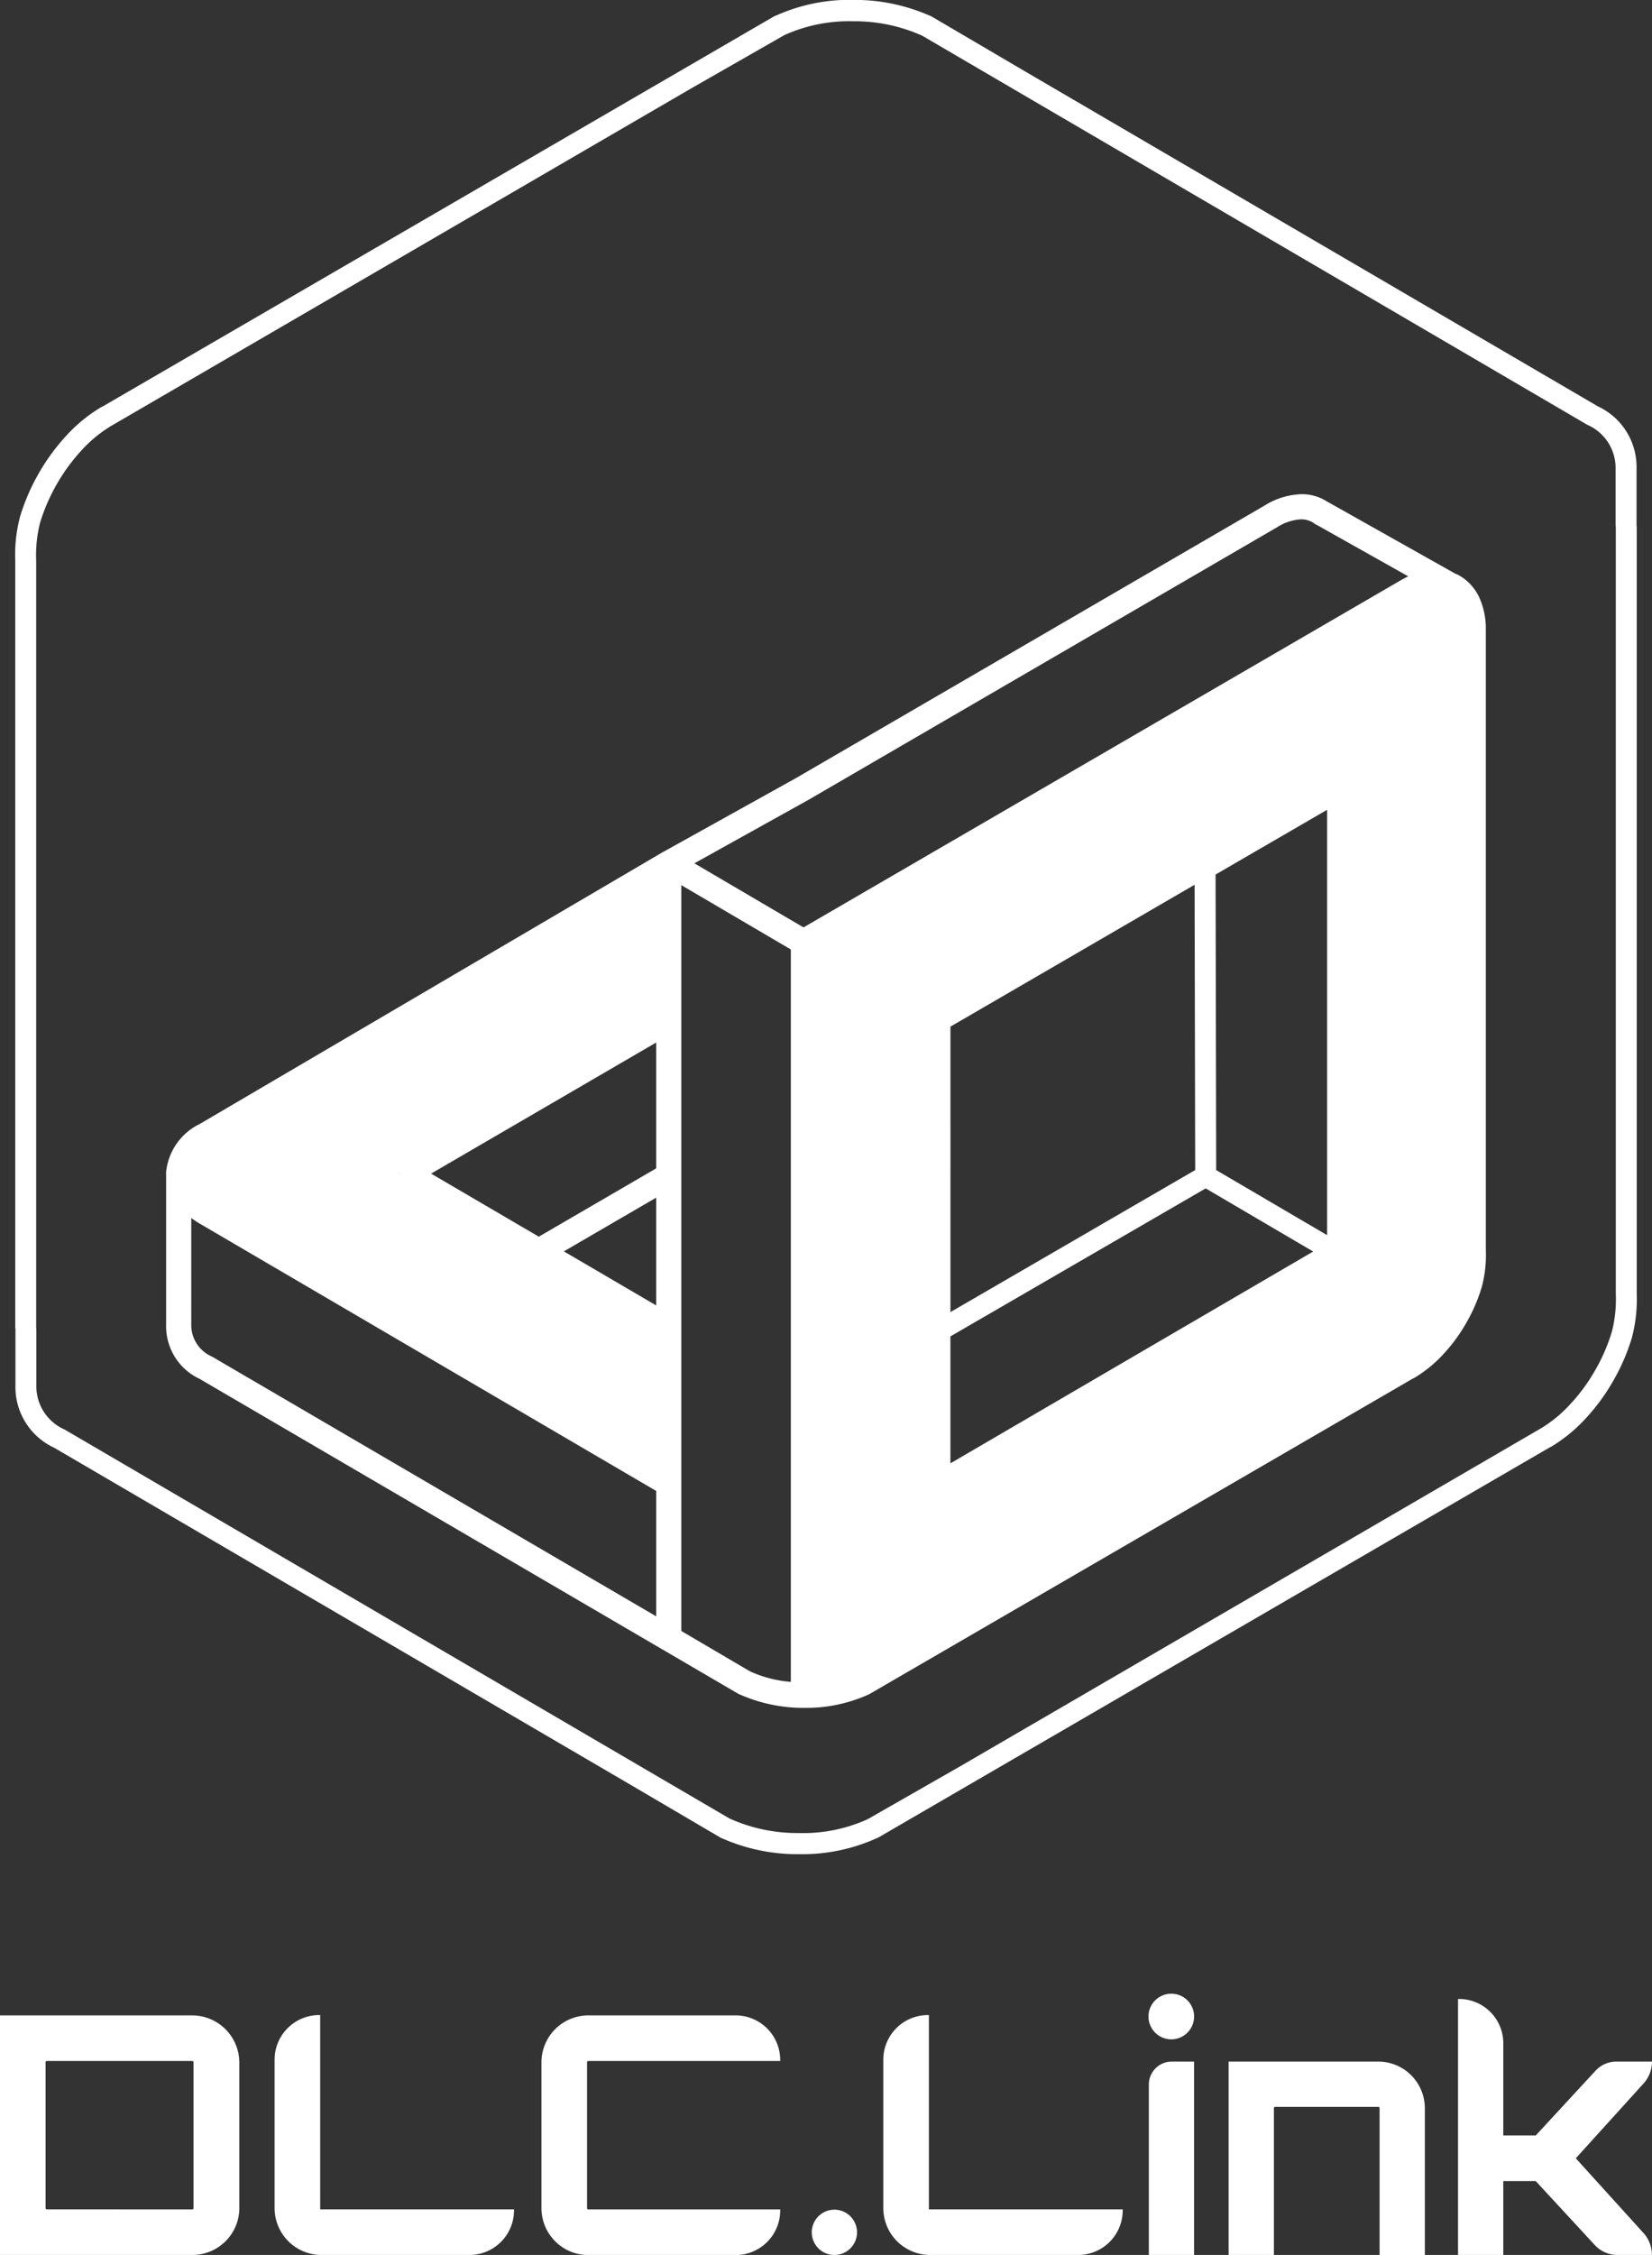 <svg xmlns="http://www.w3.org/2000/svg" width="84.973" height="115.902" viewBox="0 0 84.973 115.902">
  <rect x="0" y="0" width="84.973" height="115.902" fill="#333333" stroke="none"/>
  <g id="Group_3591" data-name="Group 3591" transform="translate(-1326.047 -361.365)">
    <g id="Group_3590" data-name="Group 3590" transform="translate(1326.047 361.365)">
      <g id="Group_3588" data-name="Group 3588" transform="translate(0.783 0)">
        <g id="Group_3587" data-name="Group 3587">
          <path id="Path_6335" data-name="Path 6335" d="M1368.523,456.667h-.107a9.569,9.569,0,0,1-3.891-.806.484.484,0,0,1-.108-.047l-4.824-2.832-29.45-17.208a3.433,3.433,0,0,1-1.987-3.2l0-2.894a.5.5,0,0,1-.01-.109v-39.4a7.64,7.64,0,0,1,.25-2.266,10.784,10.784,0,0,1,2.379-4.151,7.9,7.9,0,0,1,1.771-1.45l.139-.071,34.483-20.022a1,1,0,0,1,.138-.058,9.2,9.2,0,0,1,3.973-.793,9.57,9.57,0,0,1,3.892.806.487.487,0,0,1,.109.047l4.823,2.831,29.45,17.209a3.433,3.433,0,0,1,1.986,3.2l0,2.873c0,.036.01.11.01.13v39.4a7.747,7.747,0,0,1-.25,2.265,10.471,10.471,0,0,1-.956,2.211,10.331,10.331,0,0,1-1.423,1.941,7.931,7.931,0,0,1-1.77,1.45l-.137.071-34.485,20.023a1.079,1.079,0,0,1-.138.057,9.242,9.242,0,0,1-3.867.793Zm-3.626-1.828.034.014a8.448,8.448,0,0,0,3.5.727,8.025,8.025,0,0,0,3.565-.714l4.829-2.76,29.813-17.336a6.843,6.843,0,0,0,1.5-1.241,9.251,9.251,0,0,0,1.277-1.743,9.374,9.374,0,0,0,.857-1.98,6.756,6.756,0,0,0,.2-1.951v-39.4a.4.4,0,0,1-.011-.093V385.4a2.417,2.417,0,0,0-1.453-2.2l-34.211-20-.033-.014a8.45,8.45,0,0,0-3.5-.727,8.07,8.07,0,0,0-3.565.714l-4.828,2.76-29.815,17.337a6.823,6.823,0,0,0-1.5,1.24,9.712,9.712,0,0,0-2.134,3.722,6.746,6.746,0,0,0-.2,1.952v39.4s.009.1.009.109v2.947a2.42,2.42,0,0,0,1.453,2.2l34.212,20Z" transform="translate(-1328.144 -361.365)" fill="#fff"/>
          <path id="Path_6336" data-name="Path 6336" d="M1416.453,434.651a2.523,2.523,0,0,0-.746-.944.852.852,0,0,0-.1-.074h0a1.347,1.347,0,0,0-.142-.091,1.315,1.315,0,0,0-.238-.12h0l-.021-.008-6.559-3.688-.01,0c-.031-.021-.068-.044-.119-.075a2.359,2.359,0,0,0-1.466-.3,3.74,3.74,0,0,0-1.622.552l-24.1,14.007-6.856,3.81-.041.021-23.786,13.955a3.092,3.092,0,0,0-1.723,2.325.709.709,0,0,0-.019.145l0,7.844a2.982,2.982,0,0,0,1.712,2.789L1378.35,491a.8.8,0,0,0,.1.042,8.081,8.081,0,0,0,3.323.672,7.774,7.774,0,0,0,3.294-.7L1413,474.807l.124-.064a6.621,6.621,0,0,0,1.477-1.209,8.545,8.545,0,0,0,1.182-1.612,8.665,8.665,0,0,0,.792-1.832,6.354,6.354,0,0,0,.211-1.894V436.324A3.912,3.912,0,0,0,1416.453,434.651Zm-13.568,14.232,5.738-3.329v21.865l-5.707-3.346Zm-.509,16.131,4.6,2.7.93.545-18.66,10.887v-6.524Zm-.539-.942-12.589,7.3V456.7l12.558-7.292Zm-20.8-11.339v37.645a6.214,6.214,0,0,1-2.076-.53l-.031-.014-3.525-2.071V449.429Zm-6.925,12.757v5.539l-4.748-2.778Zm0-7.973v6.468l-6.038,3.511-5.54-3.241Zm-13.19,6.718c0,.006,0,.012,0,.018s0,.007,0,.011l-.024-.014Zm-10.724,2.3a4.458,4.458,0,0,0,.42.281l23.494,13.749v6.445l-22.843-13.347a1.767,1.767,0,0,1-1.071-1.6Zm57.739-35.715a.689.689,0,0,0,.167.1l4.692,2.637a4.847,4.847,0,0,0-.435.23L1381.69,451.6l-5.614-3.294,5.891-3.275,24.113-14.017a2.529,2.529,0,0,1,1.092-.38A1.148,1.148,0,0,1,1407.94,430.82Z" transform="translate(-1341.143 -403.933)" fill="#fff"/>
        </g>
      </g>
      <g id="Group_3589" data-name="Group 3589" transform="translate(0 102.473)">
        <path id="Path_6337" data-name="Path 6337" d="M1335.934,638.592h-9.887v12.313h9.9a2.413,2.413,0,0,0,2.41-2.41v-7.476A2.43,2.43,0,0,0,1335.934,638.592Zm-7.477,9.969a.062.062,0,0,1-.065-.065V641a.062.062,0,0,1,.065-.065h7.477A.063.063,0,0,1,1336,641V648.5a.062.062,0,0,1-.065.065Z" transform="translate(-1326.047 -637.477)" fill="#fff"/>
        <path id="Path_6338" data-name="Path 6338" d="M1366.192,638.546h-.054a2.294,2.294,0,0,0-2.291,2.292v7.629a2.412,2.412,0,0,0,2.41,2.41h7.613a2.294,2.294,0,0,0,2.292-2.292v-.053h-9.969Z" transform="translate(-1349.723 -637.448)" fill="#fff"/>
        <path id="Path_6339" data-name="Path 6339" d="M1410.57,638.592h-7.579a2.413,2.413,0,0,0-2.41,2.41V648.5a2.413,2.413,0,0,0,2.41,2.41h7.579a2.294,2.294,0,0,0,2.292-2.292v-.053h-9.87a.065.065,0,0,1-.065-.065V641a.065.065,0,0,1,.065-.065h9.87v-.053A2.294,2.294,0,0,0,1410.57,638.592Z" transform="translate(-1372.731 -637.477)" fill="#fff"/>
        <path id="Path_6340" data-name="Path 6340" d="M1438.955,665.316a1.164,1.164,0,1,0,1.164,1.164A1.165,1.165,0,0,0,1438.955,665.316Z" transform="translate(-1396.037 -654.215)" fill="#fff"/>
        <path id="Path_6341" data-name="Path 6341" d="M1449.982,638.546h-.053a2.294,2.294,0,0,0-2.292,2.292v7.629a2.413,2.413,0,0,0,2.41,2.41h7.612a2.294,2.294,0,0,0,2.292-2.292v-.053h-9.969Z" transform="translate(-1402.203 -637.448)" fill="#fff"/>
        <path id="Path_6342" data-name="Path 6342" d="M1484.19,646.125v8.759h2.328v-9.94h-1.147A1.181,1.181,0,0,0,1484.19,646.125Z" transform="translate(-1425.098 -641.455)" fill="#fff"/>
        <path id="Path_6343" data-name="Path 6343" d="M1485.354,635.607a1.173,1.173,0,1,0,1.164,1.164A1.169,1.169,0,0,0,1485.354,635.607Z" transform="translate(-1425.098 -635.607)" fill="#fff"/>
        <path id="Path_6344" data-name="Path 6344" d="M1502.876,644.944h-7.7v9.94h2.328v-7.547a.062.062,0,0,1,.065-.065h5.306a.062.062,0,0,1,.065.065v7.547h2.328v-7.547A2.4,2.4,0,0,0,1502.876,644.944Z" transform="translate(-1431.979 -641.455)" fill="#fff"/>
        <path id="Path_6345" data-name="Path 6345" d="M1536.734,639.544H1534.9a1.456,1.456,0,0,0-1.068.467l-3.078,3.331h-1.669V638.6a2.274,2.274,0,0,0-2.275-2.274h-.053v13.161h2.328v-3.8h1.669l3.037,3.286a1.59,1.59,0,0,0,1.168.511h1.771a1.686,1.686,0,0,0-.437-1.132l-3.478-3.837,3.478-3.838A1.685,1.685,0,0,0,1536.734,639.544Z" transform="translate(-1451.761 -636.055)" fill="#fff"/>
      </g>
    </g>
  </g>
</svg>
